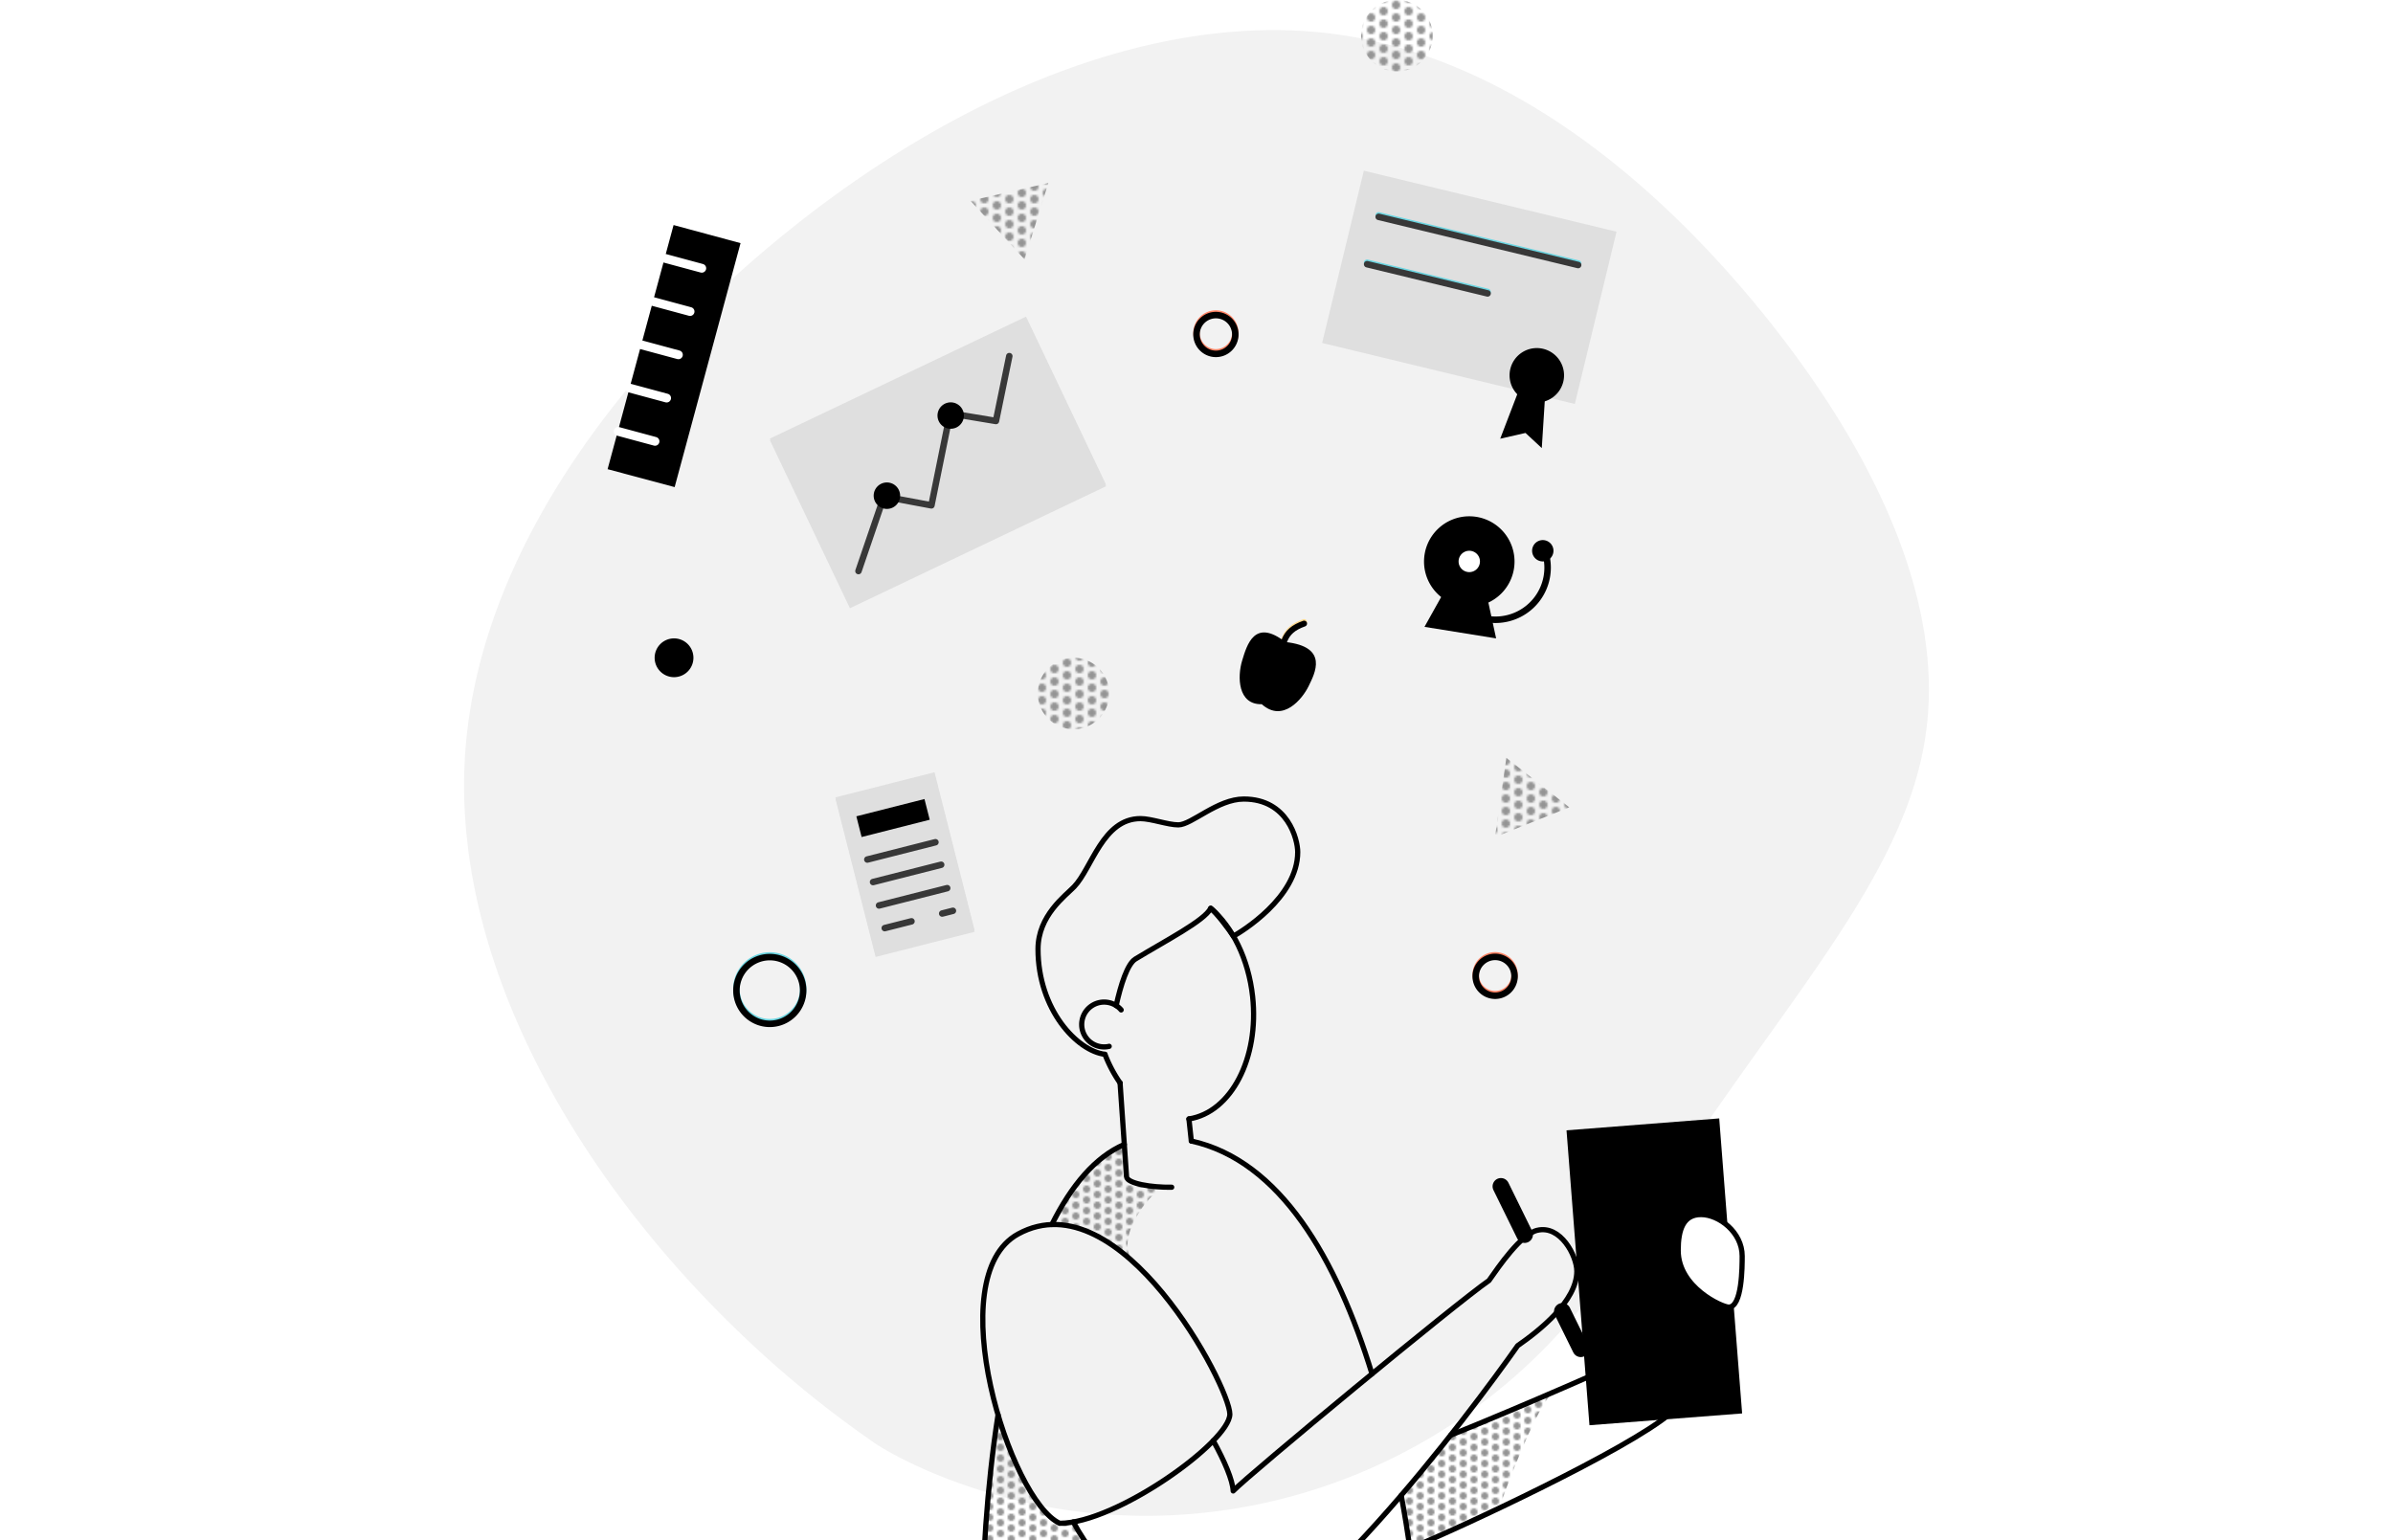 <svg id="Layer_1" data-name="Layer 1" xmlns="http://www.w3.org/2000/svg" xmlns:xlink="http://www.w3.org/1999/xlink" viewBox="0 0 1147.51 738.66"><defs><pattern id="New_Pattern" data-name="New Pattern" width="12" height="12" patternTransform="translate(-16.35 92.83) rotate(-180)" patternUnits="userSpaceOnUse" viewBox="0 0 12 12"><rect width="12" height="12" style="fill:none"/><rect width="12" height="12" style="fill:none"/><rect width="12" height="12" style="fill:none"/><circle cx="12" cy="9" r="2" style="fill:#949494"/><circle cx="6" cy="12" r="2" style="fill:#949494"/><circle cy="9" r="2" style="fill:#949494"/><circle cx="12" cy="3" r="2" style="fill:#949494"/><circle cx="6" cy="6" r="2" style="fill:#949494"/><circle cy="3" r="2" style="fill:#949494"/><circle cx="6" r="2" style="fill:#949494"/></pattern><pattern id="New_Pattern-3" data-name="New Pattern-3" width="12" height="12" patternTransform="translate(-1.98 101.49) rotate(-180)" patternUnits="userSpaceOnUse" viewBox="0 0 12 12"><rect width="12" height="12" style="fill:none"/><rect width="12" height="12" style="fill:none"/><rect width="12" height="12" style="fill:none"/><circle cx="12" cy="9" r="2" style="fill:#949494"/><circle cx="6" cy="12" r="2" style="fill:#949494"/><circle cy="9" r="2" style="fill:#949494"/><circle cx="12" cy="3" r="2" style="fill:#949494"/><circle cx="6" cy="6" r="2" style="fill:#949494"/><circle cy="3" r="2" style="fill:#949494"/><circle cx="6" r="2" style="fill:#949494"/></pattern><pattern id="New_Pattern-5" data-name="New Pattern-5" width="12" height="12" patternTransform="translate(-3.9 100.94) rotate(-180)" patternUnits="userSpaceOnUse" viewBox="0 0 12 12"><rect width="12" height="12" style="fill:none"/><rect width="12" height="12" style="fill:none"/><rect width="12" height="12" style="fill:none"/><circle cx="12" cy="9" r="2" style="fill:#949494"/><circle cx="6" cy="12" r="2" style="fill:#949494"/><circle cy="9" r="2" style="fill:#949494"/><circle cx="12" cy="3" r="2" style="fill:#949494"/><circle cx="6" cy="6" r="2" style="fill:#949494"/><circle cy="3" r="2" style="fill:#949494"/><circle cx="6" r="2" style="fill:#949494"/></pattern><pattern id="New_Pattern-7" data-name="New Pattern-7" width="12" height="12" patternTransform="translate(-14.52 101.36) rotate(-180)" patternUnits="userSpaceOnUse" viewBox="0 0 12 12"><rect width="12" height="12" style="fill:none"/><rect width="12" height="12" style="fill:none"/><rect width="12" height="12" style="fill:none"/><circle cx="12" cy="9" r="2" style="fill:#949494"/><circle cx="6" cy="12" r="2" style="fill:#949494"/><circle cy="9" r="2" style="fill:#949494"/><circle cx="12" cy="3" r="2" style="fill:#949494"/><circle cx="6" cy="6" r="2" style="fill:#949494"/><circle cy="3" r="2" style="fill:#949494"/><circle cx="6" r="2" style="fill:#949494"/></pattern><pattern id="New_Pattern-3-3" data-name="New Pattern" width="12" height="12" patternTransform="translate(-0.11 111.03) rotate(180) scale(0.86)" patternUnits="userSpaceOnUse" viewBox="0 0 12 12"><rect width="12" height="12" style="fill:none"/><rect width="12" height="12" style="fill:none"/><rect width="12" height="12" style="fill:none"/><circle cx="12" cy="9" r="2" style="fill:#949494"/><circle cx="6" cy="12" r="2" style="fill:#949494"/><circle cy="9" r="2" style="fill:#949494"/><circle cx="12" cy="3" r="2" style="fill:#949494"/><circle cx="6" cy="6" r="2" style="fill:#949494"/><circle cy="3" r="2" style="fill:#949494"/><circle cx="6" r="2" style="fill:#949494"/></pattern></defs><title>thoughts2</title><g id="Layer_1-2" data-name="Layer 1-2"><path d="M478.64,717.22c110.9,30.86,228.92-13.62,293.45-108.94,14.49-21.4,28.38-43,42-63.19,52.35-77,101.93-132.45,109.7-195.53,8-63.31-25.9-134.34-78.25-199.09C793.05,85.72,722,27.27,640.07,16.35S465.26,42.07,382.94,106.81s-154.1,157.61-160,256.4,54.2,203.3,136.52,280.44a512.49,512.49,0,0,0,60.61,48.84S441.23,706.81,478.64,717.22Z" style="fill:#f2f2f2"/><path d="M625.35,298.32c-5.09,1.79-8,4.23-9.57,8.47" style="fill:none;stroke:#ffd98e;stroke-linecap:round;stroke-linejoin:round;stroke-width:2.83px"/><path d="M400.65,382.39l47.47-12.05,19.23,75.78-47.46,12.05Z" style="fill:#dfdfdf;fill-rule:evenodd"/><path d="M410.65,390.74l32.66-8.29,2.52,9.93-32.66,8.29Z" style="fill:#ff8364;fill-rule:evenodd"/><path d="M415.91,411.45l32.66-8.29" style="fill:none;stroke:#6bd5e1;stroke-linecap:round;stroke-linejoin:round;stroke-width:3.11px"/><path d="M418.65,422.23l32.67-8.29" style="fill:none;stroke:#6bd5e1;stroke-linecap:round;stroke-linejoin:round;stroke-width:3.11px"/><path d="M421.52,433.48l32.69-8.3" style="fill:none;stroke:#6bd5e1;stroke-linecap:round;stroke-linejoin:round;stroke-width:3.11px"/><path d="M424.26,444.35l12.82-3.26" style="fill:none;stroke:#6bd5e1;stroke-linecap:round;stroke-linejoin:round;stroke-width:3.11px"/><path d="M451.81,437.35l5.14-1.3" style="fill:none;stroke:#6bd5e1;stroke-linecap:round;stroke-linejoin:round;stroke-width:3.11px"/><path d="M369.18,210.33,492,151.84l38.39,80.61L407.57,291Z" style="fill:#dfdfdf;fill-rule:evenodd"/><path d="M411.66,273.12l12.22-35.77,22.77,4.25,8.94-44.11,22,3.66L484,170" style="fill:none;stroke:#ff8364;stroke-linecap:round;stroke-linejoin:round;stroke-width:3.11px"/><path d="M419.57,239.69a6.33,6.33,0,1,1,8.45,3,6.33,6.33,0,0,1-8.45-3Z" style="fill:#ffd98e;fill-rule:evenodd"/><path d="M450.17,201.27a6.34,6.34,0,1,1,8.45,3,6.33,6.33,0,0,1-8.45-3Z" style="fill:#ffd98e;fill-rule:evenodd"/><path d="M682.86,269.25A21.7,21.7,0,1,1,704.52,291a21.69,21.69,0,0,1-21.66-21.75Z" style="fill-rule:evenodd"/><path d="M741.19,265.46a25,25,0,0,1-24,31.76,25.6,25.6,0,0,1-4.87-.47" style="fill:none;stroke:#000;stroke-linecap:round;stroke-linejoin:round;stroke-width:3.11px"/><path d="M691.4,285.73l-8.32,14.89,34.35,5.53-3.76-17.39" style="fill-rule:evenodd"/><path d="M699.44,269.25a5.12,5.12,0,1,1,5.12,5.12h0A5.12,5.12,0,0,1,699.44,269.25Z" style="fill:#fff;fill-rule:evenodd"/><path d="M734.69,264.13a5.12,5.12,0,1,1,5.12,5.12h0A5.12,5.12,0,0,1,734.69,264.13Z" style="fill-rule:evenodd"/><path d="M654,81.86l121.17,29.26-20,82.61L634,164.47Z" style="fill:#dfdfdf;fill-rule:evenodd"/><path d="M661.11,103.29l95.66,23.1" style="fill:none;stroke:#6bd5e1;stroke-linecap:round;stroke-linejoin:round;stroke-width:3.11px"/><path d="M655.57,126l57.77,14" style="fill:none;stroke:#6bd5e1;stroke-linecap:round;stroke-linejoin:round;stroke-width:3.11px"/><path d="M573.76,159.67a9.3,9.3,0,1,1,9.3,9.3h0A9.3,9.3,0,0,1,573.76,159.67Z" style="fill:none;stroke:#ff8364;stroke-linecap:round;stroke-linejoin:round;stroke-width:3.11px"/><path d="M313.92,315.45a9.3,9.3,0,1,1,9.3,9.3h0A9.3,9.3,0,0,1,313.92,315.45Z" style="fill-rule:evenodd"/><path d="M353.14,474.21a16,16,0,1,1,16,16A16,16,0,0,1,353.14,474.21Z" style="fill:none;stroke:#6bd5e1;stroke-linecap:round;stroke-linejoin:round;stroke-width:3.11px"/><path d="M707.65,467.47a9.31,9.31,0,1,1,9.32,9.3h0a9.29,9.29,0,0,1-9.31-9.29Z" style="fill:none;stroke:#ff8364;stroke-linecap:round;stroke-linejoin:round;stroke-width:3.11px"/><path d="M616.33,307.89c-14.76-11.52-18.4,1.35-20.71,9s-2.1,21.11,9.43,20.82c10.14,9.1,19.58-2.67,22.47-8.65S637.52,310.13,616.33,307.89Z" style="fill-rule:evenodd"/><path d="M625.35,299.06c-5.09,1.8-8,4.24-9.57,8.47" style="fill:none;stroke:#000;stroke-linecap:round;stroke-linejoin:round;stroke-width:2.83px"/><path d="M497.64,332.58a17.13,17.13,0,1,1,17.13,17.13h0A17.13,17.13,0,0,1,497.64,332.58Z" style="fill-rule:evenodd;fill:url(#New_Pattern)"/><path d="M400.65,383.13l47.47-12.05,19.23,75.78-47.46,12.05Z" style="fill:#dfdfdf;fill-rule:evenodd"/><path d="M410.65,391.48l32.66-8.29,2.52,9.93-32.66,8.29Z" style="fill-rule:evenodd"/><path d="M415.91,412.2l32.66-8.29" style="fill:none;stroke:#383838;stroke-linecap:round;stroke-linejoin:round;stroke-width:3.11px"/><path d="M418.65,423l32.67-8.3" style="fill:none;stroke:#383838;stroke-linecap:round;stroke-linejoin:round;stroke-width:3.11px"/><path d="M421.52,434.23l32.69-8.3" style="fill:none;stroke:#383838;stroke-linecap:round;stroke-linejoin:round;stroke-width:3.11px"/><path d="M424.26,445.09l12.82-3.25" style="fill:none;stroke:#383838;stroke-linecap:round;stroke-linejoin:round;stroke-width:3.11px"/><path d="M451.81,438.1l5.14-1.31" style="fill:none;stroke:#383838;stroke-linecap:round;stroke-linejoin:round;stroke-width:3.11px"/><path d="M369.18,211.08,492,152.58l38.39,80.62L407.57,291.69Z" style="fill:#dfdfdf;fill-rule:evenodd"/><path d="M411.66,273.86l12.22-35.76,22.77,4.25,8.94-44.12,22,3.66,6.4-31.11" style="fill:none;stroke:#383838;stroke-linecap:round;stroke-linejoin:round;stroke-width:3.11px"/><path d="M419.57,240.44a6.34,6.34,0,1,1,8.45,3,6.33,6.33,0,0,1-8.45-3Z" style="fill-rule:evenodd"/><path d="M450.17,202a6.33,6.33,0,1,1,8.45,3,6.33,6.33,0,0,1-8.45-3Z" style="fill-rule:evenodd"/><path d="M323,107.93l32.11,8.67-31.6,117L291.36,225Z" style="fill-rule:evenodd"/><path d="M302,186.13l17.67,4.77" style="fill:none;stroke:#fff;stroke-linecap:round;stroke-linejoin:round;stroke-width:4.23px"/><path d="M296.42,206.88l17.68,4.77" style="fill:none;stroke:#fff;stroke-linecap:round;stroke-linejoin:round;stroke-width:4.23px"/><path d="M307.63,165.38l17.68,4.77" style="fill:none;stroke:#fff;stroke-linecap:round;stroke-linejoin:round;stroke-width:4.23px"/><path d="M313.24,144.63l17.67,4.77" style="fill:none;stroke:#fff;stroke-linecap:round;stroke-linejoin:round;stroke-width:4.23px"/><path d="M318.84,123.88l17.68,4.77" style="fill:none;stroke:#fff;stroke-linecap:round;stroke-linejoin:round;stroke-width:4.23px"/><path d="M724.25,176.92a13.06,13.06,0,1,1,9.63,15.76h0a13.06,13.06,0,0,1-9.64-15.74Z" style="fill-rule:evenodd"/><path d="M728.1,187.68l-8.71,22.71,12.13-2.76,7.81,7.25,1.57-24.75" style="fill-rule:evenodd"/><path d="M661.11,104l95.66,23.1" style="fill:none;stroke:#383838;stroke-linecap:round;stroke-linejoin:round;stroke-width:3.11px"/><path d="M655.57,126.71l57.77,14" style="fill:none;stroke:#383838;stroke-linecap:round;stroke-linejoin:round;stroke-width:3.11px"/><path d="M478.33,110.35l-13-14.09L484,92l18.71-4.23L497,106.08l-5.69,18.31Z" style="fill-rule:evenodd;fill:url(#New_Pattern-3)"/><path d="M734.69,394.3l-17.8,7.13,2.72-19,2.73-19,15.08,11.85,15.1,11.89Z" style="fill-rule:evenodd;fill:url(#New_Pattern-5)"/><path d="M573.76,160.41a9.3,9.3,0,1,1,9.3,9.3h0A9.3,9.3,0,0,1,573.76,160.41Z" style="fill:none;stroke:#000;stroke-linecap:round;stroke-linejoin:round;stroke-width:3.11px"/><path d="M652.71,17.13a17.14,17.14,0,1,1,17.15,17.13h0A17.13,17.13,0,0,1,652.71,17.13Z" style="fill-rule:evenodd;fill:url(#New_Pattern-7)"/><path d="M353.14,475a16,16,0,1,1,16,16A16,16,0,0,1,353.14,475Z" style="fill:none;stroke:#000;stroke-linecap:round;stroke-linejoin:round;stroke-width:3.11px"/><path d="M707.65,468.21a9.31,9.31,0,1,1,9.31,9.31h0A9.31,9.31,0,0,1,707.65,468.21Z" style="fill:none;stroke:#000;stroke-linecap:round;stroke-linejoin:round;stroke-width:3.11px"/></g><g id="shadow"><path d="M583.83,791.46c-10.35,5.37-9.2,71.44,36.7,81.27l-51.38,34.09-79.38-24.25c-1.72-6.12-9.92-19.08-9.92-19.08l-2.24-1.43-2.4-12.92-3.42-34.83-.86-27.18.12-20.1.79-22,2-27.66L477,689.54l2.08-9.43,5.07,15.78,10.09,19.61,8.45,11.2,5.85,4.24,6.64-1.14,8.93,15.43L539.49,764l16.67,16.52,8.49,6.6,10.23,5,6.46.22Z" style="fill:url(#New_Pattern-3-3)"/><path d="M719,723.18c1.65-5.78,19.08-52.63,26.52-55.85-14.79,6.33-49.89,20.91-49.89,20.91l-5.6,7-18,22.36,2.5,12.86,1.81,12,13.19-5.5Z" style="fill:url(#New_Pattern-3-3)"/><path d="M558.11,569.36c-5.56,1.46-25.17,24.86-14.08,36.38a81.36,81.36,0,0,0-13.79-9.49l-12.07-6.85-13.78-2.15L511,576.11l9.76-13.71,10.72-10,7.66-3.09,1.37,15.93,4.42,2.43Z" style="fill:url(#New_Pattern-3-3)"/></g><g id="vector"><path d="M676.17,742.51c23.45-9.48,104.74-47.46,124.94-64.77,22.79-19.54-4.45-34.64-13-29.61-6.49,3.8-59.15,26.71-92.39,40.11" style="fill:none;stroke:#000;stroke-linecap:round;stroke-miterlimit:10;stroke-width:2.5px"/><line x1="749.2" y1="628.9" x2="758.02" y2="646.81" style="fill:none;stroke:#000;stroke-linecap:round;stroke-linejoin:round;stroke-width:8px"/><line x1="719.73" y1="568.95" x2="731.09" y2="592.07" style="fill:none;stroke:#000;stroke-linecap:round;stroke-linejoin:round;stroke-width:8px"/><path d="M537.1,519.33a64.67,64.67,0,0,1-7.24-13.71" style="fill:none;stroke:#000;stroke-linecap:round;stroke-miterlimit:10;stroke-width:2.5px"/><path d="M580.6,435.56c10.35,9,18.09,24.3,20.06,42.32,3.24,29.65-10.36,55.57-30.53,58.73" style="fill:none;stroke:#000;stroke-linecap:round;stroke-miterlimit:10;stroke-width:2.5px"/><path d="M671.92,717.12c13.37,72.2,13.26,140.35,10.67,142.94C677,865.63,548,891.78,477.73,862.63c-8.47-36.86-9.9-114.76.86-184.12" style="fill:none;stroke:#000;stroke-linecap:round;stroke-miterlimit:10;stroke-width:2.5px"/><path d="M571.27,547.19c42.65,9.43,69.74,56.64,86.64,111.67" style="fill:none;stroke:#000;stroke-linecap:round;stroke-miterlimit:10;stroke-width:2.5px"/><path d="M504.39,587.25c9.31-18.67,20.79-32.41,34.75-38.41" style="fill:none;stroke:#000;stroke-linecap:round;stroke-miterlimit:10;stroke-width:2.5px"/><path d="M514.69,729.89c11.14,21.21,47.41,62.46,62.29,62.46,42.67,0,128.91-115.92,150.78-147,10.22-7.1,28.39-21.31,28.38-35.72,0-7.24-7.72-22.29-19-19.61-7.8,1.83-18.5,17.46-23.14,24.09-15.7,10.83-115,92.95-122.65,100.9-.25-5.18-4.19-14.41-9.54-24.06" style="fill:none;stroke:#000;stroke-linecap:round;stroke-linejoin:round;stroke-width:2.5px"/><path d="M529.86,505.62c-13.31-1.58-32.1-21.37-32.1-50.45,0-16.09,13.06-25.5,17.3-29.9,8.57-8.92,13.72-32.69,31.83-32.69,5.14,0,13.13,3,18.15,3,6.29,0,18.79-12.39,31.4-12.39,21.12,0,25.85,19.44,25.85,25.41,0,21.88-27.25,38.39-30.86,40.36-1.54-2.51-8.57-11.91-10.91-13.33-2.82,5.86-21.78,15.58-36.07,24.29-3.84,2.35-7,12.29-9.23,22.33" style="fill:none;stroke:#000;stroke-linecap:round;stroke-linejoin:round;stroke-width:2.5px"/><path d="M531.88,501.79a10.75,10.75,0,1,1,5.74-17.47" style="fill:none;stroke:#000;stroke-linecap:round;stroke-miterlimit:10;stroke-width:2.5px"/><path d="M570.13,536.61c.38,3.59.77,7.19,1.14,10.58" style="fill:none;stroke:#000;stroke-linecap:round;stroke-miterlimit:10;stroke-width:2.5px"/><path d="M561.86,569.36c-9.49.17-21.42-1.72-21.66-5.07l-3.1-45" style="fill:none;stroke:#000;stroke-linecap:round;stroke-miterlimit:10;stroke-width:2.5px"/><path d="M488.26,591.77c-37.87,20.63-4,127.79,19.9,138.76,27,0,81.58-39.13,81.58-52.34S537.36,565,488.26,591.77Z" style="fill:none;stroke:#000;stroke-linecap:round;stroke-miterlimit:10;stroke-width:2.5px"/><path d="M804.74,599.69c0,17.79,21.15,27.17,24.23,27.17,6.45,0,6.45-19.46,6.45-24.5,0-11.49-11.21-19.9-19.72-19.9S804.74,589.61,804.74,599.69Z" style="fill:none;stroke:#000;stroke-linecap:round;stroke-miterlimit:10;stroke-width:2.5px"/><path d="M829,626.86c-3.08,0-24.24-9.38-24.24-27.17,0-10.08,2.39-17.23,10.93-17.23,4.14,0,8.91,2,12.72,5.33l-4-51.43-73.22,5.71,11,141.43,73.21-5.66-4.08-52.07A3.28,3.28,0,0,1,829,626.86Z"/></g></svg>
